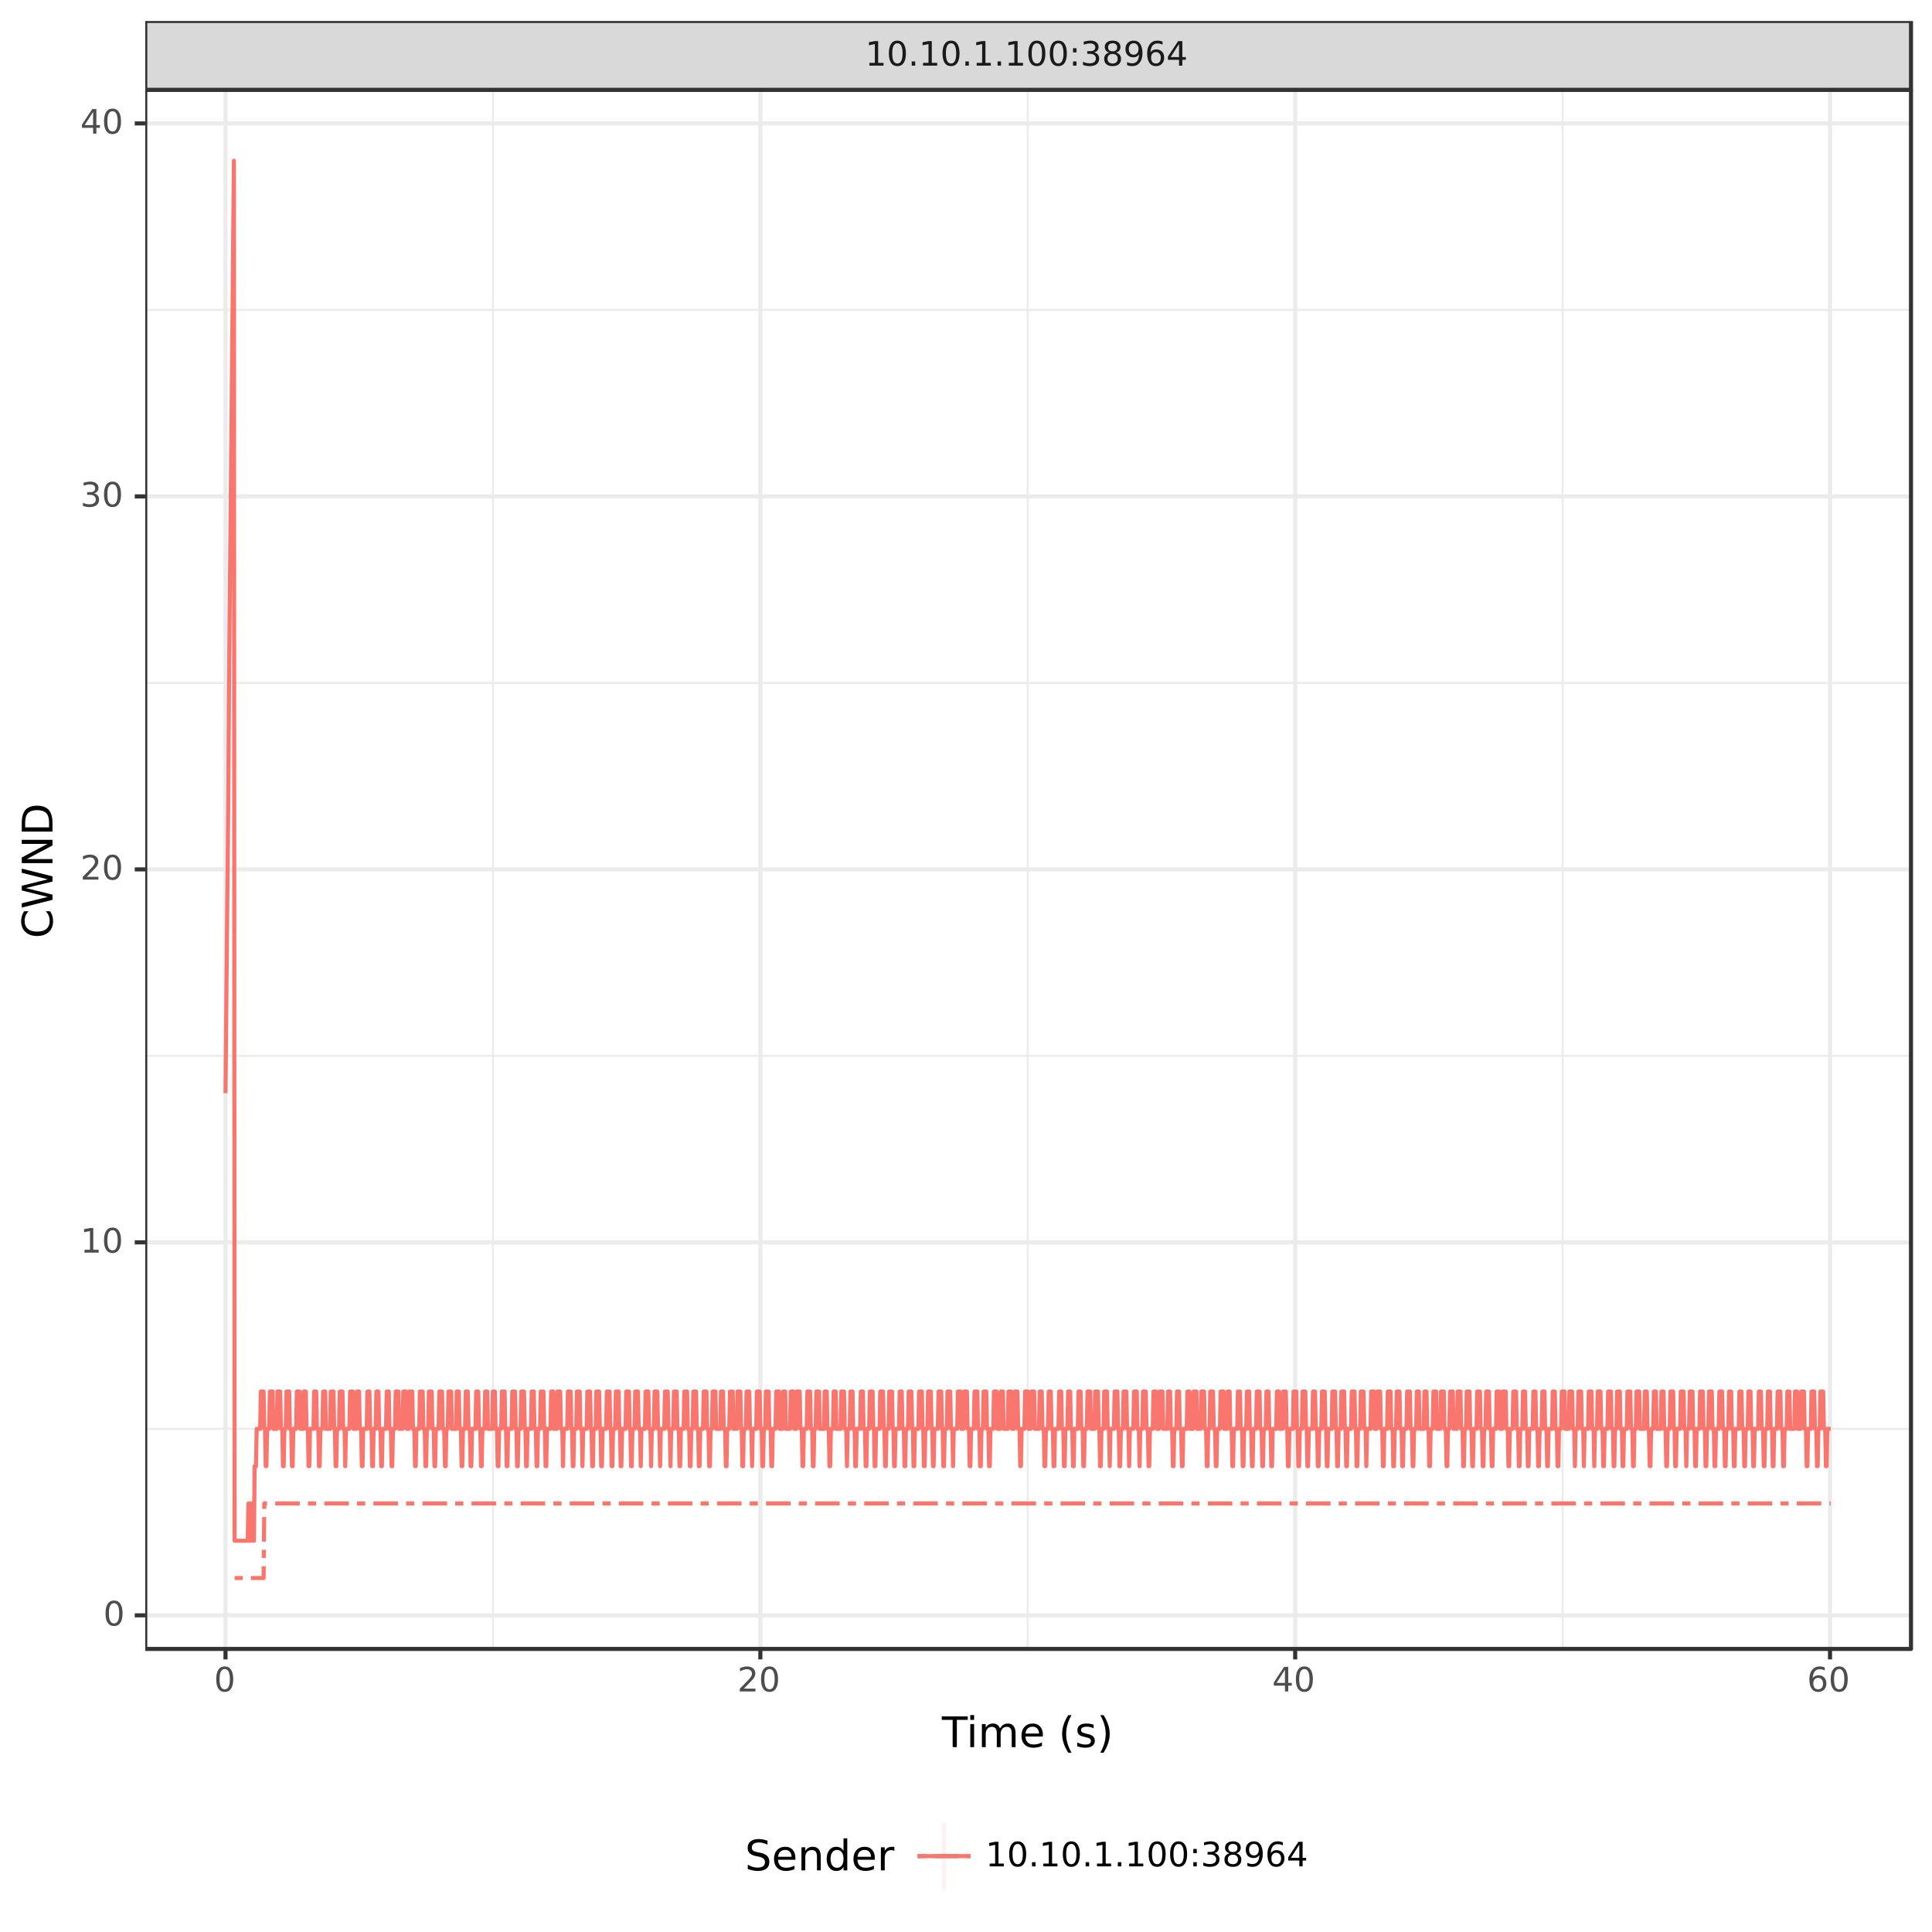 <?xml version="1.0" encoding="UTF-8"?>
<svg xmlns="http://www.w3.org/2000/svg" xmlns:xlink="http://www.w3.org/1999/xlink" width="504pt" height="504pt" viewBox="0 0 504 504" version="1.1">
<defs>
<g>
<symbol overflow="visible" id="glyph0-0">
<path style="stroke:none;" d="M 0.438 1.562 L 0.438 -6.203 L 4.844 -6.203 L 4.844 1.562 Z M 0.938 1.062 L 4.344 1.062 L 4.344 -5.703 L 0.938 -5.703 Z M 0.938 1.062 "/>
</symbol>
<symbol overflow="visible" id="glyph0-1">
<path style="stroke:none;" d="M 1.094 -0.734 L 2.516 -0.734 L 2.516 -5.625 L 0.969 -5.312 L 0.969 -6.109 L 2.5 -6.406 L 3.375 -6.406 L 3.375 -0.734 L 4.781 -0.734 L 4.781 0 L 1.094 0 Z M 1.094 -0.734 "/>
</symbol>
<symbol overflow="visible" id="glyph0-2">
<path style="stroke:none;" d="M 2.797 -5.844 C 2.348 -5.844 2.008 -5.617 1.781 -5.172 C 1.562 -4.734 1.453 -4.078 1.453 -3.203 C 1.453 -2.316 1.562 -1.656 1.781 -1.219 C 2.008 -0.781 2.348 -0.562 2.797 -0.562 C 3.242 -0.562 3.578 -0.781 3.797 -1.219 C 4.023 -1.656 4.141 -2.316 4.141 -3.203 C 4.141 -4.078 4.023 -4.734 3.797 -5.172 C 3.578 -5.617 3.242 -5.844 2.797 -5.844 Z M 2.797 -6.531 C 3.516 -6.531 4.062 -6.242 4.438 -5.672 C 4.82 -5.109 5.016 -4.285 5.016 -3.203 C 5.016 -2.117 4.82 -1.289 4.438 -0.719 C 4.062 -0.156 3.516 0.125 2.797 0.125 C 2.078 0.125 1.523 -0.156 1.141 -0.719 C 0.766 -1.289 0.578 -2.117 0.578 -3.203 C 0.578 -4.285 0.766 -5.109 1.141 -5.672 C 1.523 -6.242 2.078 -6.531 2.797 -6.531 Z M 2.797 -6.531 "/>
</symbol>
<symbol overflow="visible" id="glyph0-3">
<path style="stroke:none;" d="M 0.938 -1.094 L 1.844 -1.094 L 1.844 0 L 0.938 0 Z M 0.938 -1.094 "/>
</symbol>
<symbol overflow="visible" id="glyph0-4">
<path style="stroke:none;" d="M 1.031 -1.094 L 1.938 -1.094 L 1.938 0 L 1.031 0 Z M 1.031 -4.547 L 1.938 -4.547 L 1.938 -3.453 L 1.031 -3.453 Z M 1.031 -4.547 "/>
</symbol>
<symbol overflow="visible" id="glyph0-5">
<path style="stroke:none;" d="M 3.562 -3.453 C 3.977 -3.367 4.301 -3.188 4.531 -2.906 C 4.77 -2.625 4.891 -2.273 4.891 -1.859 C 4.891 -1.234 4.672 -0.742 4.234 -0.391 C 3.805 -0.047 3.191 0.125 2.391 0.125 C 2.117 0.125 1.836 0.098 1.547 0.047 C 1.266 -0.004 0.973 -0.082 0.672 -0.188 L 0.672 -1.031 C 0.91 -0.895 1.172 -0.789 1.453 -0.719 C 1.742 -0.645 2.047 -0.609 2.359 -0.609 C 2.898 -0.609 3.312 -0.711 3.594 -0.922 C 3.883 -1.141 4.031 -1.453 4.031 -1.859 C 4.031 -2.242 3.895 -2.539 3.625 -2.75 C 3.363 -2.969 3 -3.078 2.531 -3.078 L 1.781 -3.078 L 1.781 -3.781 L 2.562 -3.781 C 2.988 -3.781 3.312 -3.863 3.531 -4.031 C 3.758 -4.207 3.875 -4.457 3.875 -4.781 C 3.875 -5.102 3.754 -5.352 3.516 -5.531 C 3.285 -5.707 2.957 -5.797 2.531 -5.797 C 2.289 -5.797 2.035 -5.77 1.766 -5.719 C 1.492 -5.664 1.191 -5.586 0.859 -5.484 L 0.859 -6.25 C 1.191 -6.344 1.5 -6.41 1.781 -6.453 C 2.07 -6.504 2.348 -6.531 2.609 -6.531 C 3.266 -6.531 3.781 -6.379 4.156 -6.078 C 4.539 -5.773 4.734 -5.367 4.734 -4.859 C 4.734 -4.504 4.629 -4.203 4.422 -3.953 C 4.223 -3.711 3.938 -3.547 3.562 -3.453 Z M 3.562 -3.453 "/>
</symbol>
<symbol overflow="visible" id="glyph0-6">
<path style="stroke:none;" d="M 2.797 -3.047 C 2.379 -3.047 2.051 -2.938 1.812 -2.719 C 1.582 -2.5 1.469 -2.191 1.469 -1.797 C 1.469 -1.41 1.582 -1.109 1.812 -0.891 C 2.051 -0.672 2.379 -0.562 2.797 -0.562 C 3.211 -0.562 3.535 -0.672 3.766 -0.891 C 4.004 -1.117 4.125 -1.422 4.125 -1.797 C 4.125 -2.191 4.004 -2.5 3.766 -2.719 C 3.535 -2.938 3.211 -3.047 2.797 -3.047 Z M 1.922 -3.422 C 1.555 -3.504 1.27 -3.672 1.062 -3.922 C 0.852 -4.18 0.75 -4.492 0.75 -4.859 C 0.75 -5.379 0.93 -5.785 1.297 -6.078 C 1.66 -6.379 2.16 -6.531 2.797 -6.531 C 3.43 -6.531 3.93 -6.379 4.297 -6.078 C 4.66 -5.785 4.844 -5.379 4.844 -4.859 C 4.844 -4.492 4.738 -4.18 4.531 -3.922 C 4.32 -3.672 4.035 -3.504 3.672 -3.422 C 4.086 -3.316 4.41 -3.125 4.641 -2.844 C 4.879 -2.562 5 -2.211 5 -1.797 C 5 -1.18 4.805 -0.707 4.422 -0.375 C 4.047 -0.039 3.504 0.125 2.797 0.125 C 2.086 0.125 1.539 -0.039 1.156 -0.375 C 0.781 -0.707 0.594 -1.18 0.594 -1.797 C 0.594 -2.211 0.707 -2.562 0.938 -2.844 C 1.176 -3.125 1.504 -3.316 1.922 -3.422 Z M 1.609 -4.781 C 1.609 -4.445 1.711 -4.188 1.922 -4 C 2.129 -3.82 2.422 -3.734 2.797 -3.734 C 3.172 -3.734 3.461 -3.82 3.672 -4 C 3.879 -4.188 3.984 -4.445 3.984 -4.781 C 3.984 -5.113 3.879 -5.375 3.672 -5.562 C 3.461 -5.75 3.172 -5.844 2.797 -5.844 C 2.422 -5.844 2.129 -5.75 1.922 -5.562 C 1.711 -5.375 1.609 -5.113 1.609 -4.781 Z M 1.609 -4.781 "/>
</symbol>
<symbol overflow="visible" id="glyph0-7">
<path style="stroke:none;" d="M 0.969 -0.141 L 0.969 -0.922 C 1.188 -0.816 1.406 -0.738 1.625 -0.688 C 1.852 -0.633 2.07 -0.609 2.281 -0.609 C 2.852 -0.609 3.289 -0.801 3.594 -1.188 C 3.895 -1.57 4.066 -2.156 4.109 -2.938 C 3.941 -2.688 3.727 -2.492 3.469 -2.359 C 3.219 -2.234 2.941 -2.172 2.641 -2.172 C 1.992 -2.172 1.484 -2.363 1.109 -2.75 C 0.734 -3.145 0.547 -3.676 0.547 -4.344 C 0.547 -5 0.738 -5.523 1.125 -5.922 C 1.52 -6.328 2.039 -6.531 2.688 -6.531 C 3.438 -6.531 4.004 -6.242 4.391 -5.672 C 4.785 -5.109 4.984 -4.285 4.984 -3.203 C 4.984 -2.191 4.742 -1.383 4.266 -0.781 C 3.785 -0.176 3.141 0.125 2.328 0.125 C 2.109 0.125 1.883 0.102 1.656 0.062 C 1.438 0.02 1.207 -0.047 0.969 -0.141 Z M 2.688 -2.859 C 3.082 -2.859 3.391 -2.988 3.609 -3.25 C 3.836 -3.52 3.953 -3.883 3.953 -4.344 C 3.953 -4.801 3.836 -5.164 3.609 -5.438 C 3.391 -5.707 3.082 -5.844 2.688 -5.844 C 2.301 -5.844 1.992 -5.707 1.766 -5.438 C 1.535 -5.164 1.422 -4.801 1.422 -4.344 C 1.422 -3.883 1.535 -3.52 1.766 -3.25 C 1.992 -2.988 2.301 -2.859 2.688 -2.859 Z M 2.688 -2.859 "/>
</symbol>
<symbol overflow="visible" id="glyph0-8">
<path style="stroke:none;" d="M 2.906 -3.547 C 2.508 -3.547 2.195 -3.41 1.969 -3.141 C 1.75 -2.879 1.641 -2.52 1.641 -2.062 C 1.641 -1.594 1.75 -1.223 1.969 -0.953 C 2.195 -0.691 2.508 -0.562 2.906 -0.562 C 3.289 -0.562 3.598 -0.691 3.828 -0.953 C 4.055 -1.223 4.172 -1.594 4.172 -2.062 C 4.172 -2.52 4.055 -2.879 3.828 -3.141 C 3.598 -3.41 3.289 -3.547 2.906 -3.547 Z M 4.625 -6.266 L 4.625 -5.484 C 4.406 -5.586 4.188 -5.664 3.969 -5.719 C 3.75 -5.77 3.531 -5.797 3.312 -5.797 C 2.738 -5.797 2.301 -5.602 2 -5.219 C 1.695 -4.832 1.523 -4.25 1.484 -3.469 C 1.648 -3.719 1.859 -3.906 2.109 -4.031 C 2.367 -4.164 2.648 -4.234 2.953 -4.234 C 3.598 -4.234 4.109 -4.035 4.484 -3.641 C 4.859 -3.254 5.047 -2.727 5.047 -2.062 C 5.047 -1.395 4.848 -0.863 4.453 -0.469 C 4.066 -0.07 3.551 0.125 2.906 0.125 C 2.164 0.125 1.598 -0.156 1.203 -0.719 C 0.805 -1.289 0.609 -2.117 0.609 -3.203 C 0.609 -4.211 0.848 -5.02 1.328 -5.625 C 1.816 -6.227 2.461 -6.531 3.266 -6.531 C 3.484 -6.531 3.703 -6.508 3.922 -6.469 C 4.148 -6.426 4.383 -6.359 4.625 -6.266 Z M 4.625 -6.266 "/>
</symbol>
<symbol overflow="visible" id="glyph0-9">
<path style="stroke:none;" d="M 3.328 -5.656 L 1.141 -2.234 L 3.328 -2.234 Z M 3.094 -6.406 L 4.188 -6.406 L 4.188 -2.234 L 5.109 -2.234 L 5.109 -1.516 L 4.188 -1.516 L 4.188 0 L 3.328 0 L 3.328 -1.516 L 0.422 -1.516 L 0.422 -2.344 Z M 3.094 -6.406 "/>
</symbol>
<symbol overflow="visible" id="glyph0-10">
<path style="stroke:none;" d="M 1.688 -0.734 L 4.719 -0.734 L 4.719 0 L 0.641 0 L 0.641 -0.734 C 0.973 -1.066 1.422 -1.52 1.984 -2.094 C 2.555 -2.676 2.914 -3.051 3.062 -3.219 C 3.344 -3.531 3.535 -3.789 3.641 -4 C 3.754 -4.219 3.812 -4.43 3.812 -4.641 C 3.812 -4.984 3.691 -5.258 3.453 -5.469 C 3.211 -5.688 2.898 -5.797 2.516 -5.797 C 2.242 -5.797 1.957 -5.75 1.656 -5.656 C 1.352 -5.562 1.031 -5.422 0.688 -5.234 L 0.688 -6.109 C 1.039 -6.242 1.367 -6.348 1.672 -6.422 C 1.973 -6.492 2.25 -6.531 2.5 -6.531 C 3.164 -6.531 3.695 -6.363 4.094 -6.031 C 4.488 -5.695 4.688 -5.254 4.688 -4.703 C 4.688 -4.43 4.633 -4.176 4.531 -3.938 C 4.438 -3.707 4.258 -3.43 4 -3.109 C 3.926 -3.023 3.695 -2.785 3.312 -2.391 C 2.926 -1.992 2.383 -1.441 1.688 -0.734 Z M 1.688 -0.734 "/>
</symbol>
<symbol overflow="visible" id="glyph1-0">
<path style="stroke:none;" d="M 0.547 1.938 L 0.547 -7.75 L 6.047 -7.75 L 6.047 1.938 Z M 1.172 1.328 L 5.438 1.328 L 5.438 -7.141 L 1.172 -7.141 Z M 1.172 1.328 "/>
</symbol>
<symbol overflow="visible" id="glyph1-1">
<path style="stroke:none;" d="M -0.031 -8.016 L 6.75 -8.016 L 6.75 -7.109 L 3.906 -7.109 L 3.906 0 L 2.812 0 L 2.812 -7.109 L -0.031 -7.109 Z M -0.031 -8.016 "/>
</symbol>
<symbol overflow="visible" id="glyph1-2">
<path style="stroke:none;" d="M 1.031 -6.016 L 2.031 -6.016 L 2.031 0 L 1.031 0 Z M 1.031 -8.359 L 2.031 -8.359 L 2.031 -7.109 L 1.031 -7.109 Z M 1.031 -8.359 "/>
</symbol>
<symbol overflow="visible" id="glyph1-3">
<path style="stroke:none;" d="M 5.719 -4.859 C 5.969 -5.305 6.266 -5.633 6.609 -5.844 C 6.953 -6.051 7.359 -6.156 7.828 -6.156 C 8.453 -6.156 8.93 -5.938 9.266 -5.5 C 9.609 -5.062 9.781 -4.438 9.781 -3.625 L 9.781 0 L 8.781 0 L 8.781 -3.594 C 8.781 -4.176 8.676 -4.602 8.469 -4.875 C 8.27 -5.156 7.961 -5.297 7.547 -5.297 C 7.035 -5.297 6.629 -5.125 6.328 -4.781 C 6.035 -4.445 5.891 -3.988 5.891 -3.406 L 5.891 0 L 4.891 0 L 4.891 -3.594 C 4.891 -4.176 4.785 -4.602 4.578 -4.875 C 4.379 -5.156 4.066 -5.297 3.641 -5.297 C 3.141 -5.297 2.738 -5.125 2.438 -4.781 C 2.145 -4.445 2 -3.988 2 -3.406 L 2 0 L 1 0 L 1 -6.016 L 2 -6.016 L 2 -5.078 C 2.219 -5.453 2.484 -5.723 2.797 -5.891 C 3.117 -6.066 3.492 -6.156 3.922 -6.156 C 4.359 -6.156 4.727 -6.047 5.031 -5.828 C 5.344 -5.609 5.57 -5.285 5.719 -4.859 Z M 5.719 -4.859 "/>
</symbol>
<symbol overflow="visible" id="glyph1-4">
<path style="stroke:none;" d="M 6.188 -3.25 L 6.188 -2.766 L 1.641 -2.766 C 1.68 -2.086 1.883 -1.57 2.25 -1.219 C 2.613 -0.863 3.125 -0.688 3.781 -0.688 C 4.164 -0.688 4.535 -0.734 4.891 -0.828 C 5.242 -0.922 5.598 -1.055 5.953 -1.234 L 5.953 -0.312 C 5.598 -0.156 5.234 -0.039 4.859 0.031 C 4.484 0.113 4.109 0.156 3.734 0.156 C 2.766 0.156 2 -0.117 1.438 -0.672 C 0.883 -1.234 0.609 -1.992 0.609 -2.953 C 0.609 -3.93 0.875 -4.707 1.406 -5.281 C 1.938 -5.863 2.656 -6.156 3.562 -6.156 C 4.363 -6.156 5 -5.895 5.469 -5.375 C 5.945 -4.852 6.188 -4.145 6.188 -3.25 Z M 5.188 -3.547 C 5.188 -4.086 5.035 -4.52 4.734 -4.844 C 4.441 -5.164 4.051 -5.328 3.562 -5.328 C 3.008 -5.328 2.566 -5.172 2.234 -4.859 C 1.91 -4.547 1.723 -4.109 1.672 -3.547 Z M 5.188 -3.547 "/>
</symbol>
<symbol overflow="visible" id="glyph1-5">
<path style="stroke:none;" d=""/>
</symbol>
<symbol overflow="visible" id="glyph1-6">
<path style="stroke:none;" d="M 3.406 -8.344 C 2.926 -7.52 2.57 -6.703 2.344 -5.891 C 2.113 -5.086 2 -4.273 2 -3.453 C 2 -2.629 2.113 -1.812 2.344 -1 C 2.582 -0.188 2.938 0.629 3.406 1.453 L 2.547 1.453 C 2.016 0.609 1.613 -0.219 1.344 -1.031 C 1.082 -1.844 0.953 -2.648 0.953 -3.453 C 0.953 -4.254 1.082 -5.055 1.344 -5.859 C 1.602 -6.672 2.004 -7.5 2.547 -8.344 Z M 3.406 -8.344 "/>
</symbol>
<symbol overflow="visible" id="glyph1-7">
<path style="stroke:none;" d="M 4.875 -5.844 L 4.875 -4.906 C 4.594 -5.051 4.301 -5.156 4 -5.219 C 3.695 -5.289 3.383 -5.328 3.062 -5.328 C 2.57 -5.328 2.203 -5.25 1.953 -5.094 C 1.711 -4.945 1.594 -4.727 1.594 -4.438 C 1.594 -4.207 1.68 -4.023 1.859 -3.891 C 2.035 -3.766 2.391 -3.641 2.922 -3.516 L 3.25 -3.438 C 3.957 -3.289 4.457 -3.078 4.75 -2.797 C 5.039 -2.523 5.188 -2.145 5.188 -1.656 C 5.188 -1.102 4.969 -0.66 4.531 -0.328 C 4.094 -0.004 3.484 0.156 2.703 0.156 C 2.379 0.156 2.039 0.125 1.688 0.062 C 1.344 0 0.977 -0.094 0.594 -0.219 L 0.594 -1.234 C 0.957 -1.047 1.316 -0.906 1.672 -0.812 C 2.023 -0.719 2.379 -0.672 2.734 -0.672 C 3.191 -0.672 3.547 -0.75 3.797 -0.906 C 4.047 -1.07 4.172 -1.297 4.172 -1.578 C 4.172 -1.848 4.082 -2.055 3.906 -2.203 C 3.727 -2.348 3.332 -2.484 2.719 -2.609 L 2.375 -2.703 C 1.758 -2.828 1.316 -3.02 1.047 -3.281 C 0.773 -3.551 0.641 -3.922 0.641 -4.391 C 0.641 -4.953 0.836 -5.383 1.234 -5.688 C 1.641 -6 2.211 -6.156 2.953 -6.156 C 3.316 -6.156 3.66 -6.129 3.984 -6.078 C 4.305 -6.023 4.602 -5.945 4.875 -5.844 Z M 4.875 -5.844 "/>
</symbol>
<symbol overflow="visible" id="glyph1-8">
<path style="stroke:none;" d="M 0.875 -8.344 L 1.734 -8.344 C 2.273 -7.5 2.676 -6.672 2.938 -5.859 C 3.207 -5.055 3.344 -4.254 3.344 -3.453 C 3.344 -2.648 3.207 -1.844 2.938 -1.031 C 2.676 -0.219 2.273 0.609 1.734 1.453 L 0.875 1.453 C 1.352 0.629 1.707 -0.188 1.938 -1 C 2.176 -1.812 2.297 -2.629 2.297 -3.453 C 2.297 -4.273 2.176 -5.086 1.938 -5.891 C 1.707 -6.703 1.352 -7.52 0.875 -8.344 Z M 0.875 -8.344 "/>
</symbol>
<symbol overflow="visible" id="glyph1-9">
<path style="stroke:none;" d="M 5.891 -7.75 L 5.891 -6.703 C 5.473 -6.898 5.082 -7.047 4.719 -7.141 C 4.352 -7.234 4 -7.281 3.656 -7.281 C 3.07 -7.281 2.617 -7.164 2.297 -6.938 C 1.973 -6.707 1.812 -6.383 1.812 -5.969 C 1.812 -5.613 1.914 -5.344 2.125 -5.156 C 2.344 -4.977 2.75 -4.832 3.344 -4.719 L 4 -4.594 C 4.812 -4.438 5.41 -4.16 5.797 -3.766 C 6.18 -3.379 6.375 -2.863 6.375 -2.219 C 6.375 -1.438 6.113 -0.844 5.594 -0.438 C 5.07 -0.039 4.305 0.156 3.297 0.156 C 2.922 0.156 2.516 0.109 2.078 0.016 C 1.648 -0.066 1.207 -0.191 0.75 -0.359 L 0.75 -1.469 C 1.195 -1.219 1.629 -1.031 2.047 -0.906 C 2.473 -0.781 2.891 -0.719 3.297 -0.719 C 3.922 -0.719 4.398 -0.836 4.734 -1.078 C 5.066 -1.328 5.234 -1.676 5.234 -2.125 C 5.234 -2.52 5.113 -2.828 4.875 -3.047 C 4.633 -3.273 4.238 -3.445 3.688 -3.562 L 3.031 -3.688 C 2.219 -3.844 1.629 -4.094 1.266 -4.438 C 0.898 -4.781 0.719 -5.258 0.719 -5.875 C 0.719 -6.582 0.969 -7.141 1.469 -7.547 C 1.969 -7.961 2.66 -8.172 3.547 -8.172 C 3.922 -8.172 4.301 -8.133 4.688 -8.062 C 5.082 -7.988 5.484 -7.883 5.891 -7.75 Z M 5.891 -7.75 "/>
</symbol>
<symbol overflow="visible" id="glyph1-10">
<path style="stroke:none;" d="M 6.031 -3.625 L 6.031 0 L 5.047 0 L 5.047 -3.594 C 5.047 -4.164 4.938 -4.594 4.719 -4.875 C 4.5 -5.156 4.164 -5.297 3.719 -5.297 C 3.188 -5.297 2.766 -5.125 2.453 -4.781 C 2.148 -4.445 2 -3.988 2 -3.406 L 2 0 L 1 0 L 1 -6.016 L 2 -6.016 L 2 -5.078 C 2.227 -5.441 2.504 -5.711 2.828 -5.891 C 3.148 -6.066 3.52 -6.156 3.938 -6.156 C 4.625 -6.156 5.145 -5.941 5.5 -5.516 C 5.852 -5.086 6.031 -4.457 6.031 -3.625 Z M 6.031 -3.625 "/>
</symbol>
<symbol overflow="visible" id="glyph1-11">
<path style="stroke:none;" d="M 5 -5.109 L 5 -8.359 L 5.984 -8.359 L 5.984 0 L 5 0 L 5 -0.906 C 4.789 -0.539 4.523 -0.27 4.203 -0.094 C 3.891 0.07 3.508 0.156 3.062 0.156 C 2.344 0.156 1.754 -0.129 1.297 -0.703 C 0.836 -1.285 0.609 -2.051 0.609 -3 C 0.609 -3.945 0.836 -4.707 1.297 -5.281 C 1.754 -5.863 2.344 -6.156 3.062 -6.156 C 3.508 -6.156 3.891 -6.066 4.203 -5.891 C 4.523 -5.723 4.789 -5.461 5 -5.109 Z M 1.625 -3 C 1.625 -2.27 1.773 -1.695 2.078 -1.281 C 2.379 -0.875 2.789 -0.672 3.312 -0.672 C 3.832 -0.672 4.242 -0.875 4.547 -1.281 C 4.848 -1.695 5 -2.27 5 -3 C 5 -3.727 4.848 -4.297 4.547 -4.703 C 4.242 -5.117 3.832 -5.328 3.312 -5.328 C 2.789 -5.328 2.379 -5.117 2.078 -4.703 C 1.773 -4.297 1.625 -3.727 1.625 -3 Z M 1.625 -3 "/>
</symbol>
<symbol overflow="visible" id="glyph1-12">
<path style="stroke:none;" d="M 4.516 -5.094 C 4.41 -5.156 4.289 -5.203 4.156 -5.234 C 4.031 -5.266 3.891 -5.281 3.734 -5.281 C 3.172 -5.281 2.738 -5.098 2.438 -4.734 C 2.145 -4.367 2 -3.848 2 -3.172 L 2 0 L 1 0 L 1 -6.016 L 2 -6.016 L 2 -5.078 C 2.195 -5.441 2.461 -5.711 2.797 -5.891 C 3.129 -6.066 3.535 -6.156 4.016 -6.156 C 4.086 -6.156 4.16 -6.148 4.234 -6.141 C 4.316 -6.141 4.41 -6.129 4.516 -6.109 Z M 4.516 -5.094 "/>
</symbol>
<symbol overflow="visible" id="glyph2-0">
<path style="stroke:none;" d="M 1.938 -0.547 L -7.75 -0.547 L -7.75 -6.047 L 1.938 -6.047 Z M 1.328 -1.172 L 1.328 -5.438 L -7.141 -5.438 L -7.141 -1.172 Z M 1.328 -1.172 "/>
</symbol>
<symbol overflow="visible" id="glyph2-1">
<path style="stroke:none;" d="M -7.406 -7.078 L -6.25 -7.078 C -6.594 -6.711 -6.848 -6.32 -7.016 -5.906 C -7.18 -5.5 -7.266 -5.062 -7.266 -4.594 C -7.266 -3.676 -6.984 -2.973 -6.422 -2.484 C -5.867 -2.004 -5.062 -1.766 -4 -1.766 C -2.945 -1.766 -2.141 -2.004 -1.578 -2.484 C -1.016 -2.973 -0.734 -3.676 -0.734 -4.594 C -0.734 -5.062 -0.816 -5.5 -0.984 -5.906 C -1.148 -6.32 -1.406 -6.711 -1.75 -7.078 L -0.625 -7.078 C -0.363 -6.703 -0.164 -6.301 -0.031 -5.875 C 0.094 -5.457 0.156 -5.008 0.156 -4.531 C 0.156 -3.32 -0.211 -2.367 -0.953 -1.672 C -1.703 -0.973 -2.719 -0.625 -4 -0.625 C -5.289 -0.625 -6.305 -0.973 -7.047 -1.672 C -7.797 -2.367 -8.172 -3.32 -8.172 -4.531 C -8.172 -5.008 -8.102 -5.461 -7.969 -5.891 C -7.844 -6.316 -7.656 -6.711 -7.406 -7.078 Z M -7.406 -7.078 "/>
</symbol>
<symbol overflow="visible" id="glyph2-2">
<path style="stroke:none;" d="M -8.016 -0.359 L -8.016 -1.469 L -1.234 -3.141 L -8.016 -4.828 L -8.016 -6.047 L -1.234 -7.734 L -8.016 -9.422 L -8.016 -10.516 L 0 -8.5 L 0 -7.141 L -6.969 -5.453 L 0 -3.734 L 0 -2.375 Z M -8.016 -0.359 "/>
</symbol>
<symbol overflow="visible" id="glyph2-3">
<path style="stroke:none;" d="M -8.016 -1.078 L -8.016 -2.547 L -1.312 -6.094 L -8.016 -6.094 L -8.016 -7.156 L 0 -7.156 L 0 -5.688 L -6.703 -2.125 L 0 -2.125 L 0 -1.078 Z M -8.016 -1.078 "/>
</symbol>
<symbol overflow="visible" id="glyph2-4">
<path style="stroke:none;" d="M -7.125 -2.172 L -0.891 -2.172 L -0.891 -3.469 C -0.891 -4.582 -1.141 -5.395 -1.641 -5.906 C -2.141 -6.414 -2.93 -6.672 -4.016 -6.672 C -5.086 -6.672 -5.875 -6.414 -6.375 -5.906 C -6.875 -5.395 -7.125 -4.582 -7.125 -3.469 Z M -8.016 -1.078 L -8.016 -3.312 C -8.016 -4.863 -7.691 -6.004 -7.047 -6.734 C -6.398 -7.461 -5.391 -7.828 -4.016 -7.828 C -2.629 -7.828 -1.613 -7.457 -0.969 -6.719 C -0.32 -5.988 0 -4.852 0 -3.312 L 0 -1.078 Z M -8.016 -1.078 "/>
</symbol>
</g>
<clipPath id="clip1">
  <path d="M 37.891 23.438 L 499 23.438 L 499 431 L 37.891 431 Z M 37.891 23.438 "/>
</clipPath>
<clipPath id="clip2">
  <path d="M 37.891 372 L 499 372 L 499 374 L 37.891 374 Z M 37.891 372 "/>
</clipPath>
<clipPath id="clip3">
  <path d="M 37.891 275 L 499 275 L 499 276 L 37.891 276 Z M 37.891 275 "/>
</clipPath>
<clipPath id="clip4">
  <path d="M 37.891 177 L 499 177 L 499 179 L 37.891 179 Z M 37.891 177 "/>
</clipPath>
<clipPath id="clip5">
  <path d="M 37.891 80 L 499 80 L 499 82 L 37.891 82 Z M 37.891 80 "/>
</clipPath>
<clipPath id="clip6">
  <path d="M 128 23.438 L 129 23.438 L 129 431 L 128 431 Z M 128 23.438 "/>
</clipPath>
<clipPath id="clip7">
  <path d="M 267 23.438 L 269 23.438 L 269 431 L 267 431 Z M 267 23.438 "/>
</clipPath>
<clipPath id="clip8">
  <path d="M 407 23.438 L 408 23.438 L 408 431 L 407 431 Z M 407 23.438 "/>
</clipPath>
<clipPath id="clip9">
  <path d="M 37.891 420 L 499.52 420 L 499.52 422 L 37.891 422 Z M 37.891 420 "/>
</clipPath>
<clipPath id="clip10">
  <path d="M 37.891 323 L 499.52 323 L 499.52 325 L 37.891 325 Z M 37.891 323 "/>
</clipPath>
<clipPath id="clip11">
  <path d="M 37.891 226 L 499.52 226 L 499.52 228 L 37.891 228 Z M 37.891 226 "/>
</clipPath>
<clipPath id="clip12">
  <path d="M 37.891 128 L 499.52 128 L 499.52 131 L 37.891 131 Z M 37.891 128 "/>
</clipPath>
<clipPath id="clip13">
  <path d="M 37.891 31 L 499.52 31 L 499.52 33 L 37.891 33 Z M 37.891 31 "/>
</clipPath>
<clipPath id="clip14">
  <path d="M 58 23.438 L 60 23.438 L 60 431 L 58 431 Z M 58 23.438 "/>
</clipPath>
<clipPath id="clip15">
  <path d="M 197 23.438 L 199 23.438 L 199 431 L 197 431 Z M 197 23.438 "/>
</clipPath>
<clipPath id="clip16">
  <path d="M 337 23.438 L 339 23.438 L 339 431 L 337 431 Z M 337 23.438 "/>
</clipPath>
<clipPath id="clip17">
  <path d="M 476 23.438 L 478 23.438 L 478 431 L 476 431 Z M 476 23.438 "/>
</clipPath>
<clipPath id="clip18">
  <path d="M 37.891 23.438 L 499.52 23.438 L 499.52 431 L 37.891 431 Z M 37.891 23.438 "/>
</clipPath>
<clipPath id="clip19">
  <path d="M 37.891 5.48 L 499 5.48 L 499 24 L 37.891 24 Z M 37.891 5.48 "/>
</clipPath>
<clipPath id="clip20">
  <path d="M 37.891 5.48 L 499.52 5.48 L 499.52 24 L 37.891 24 Z M 37.891 5.48 "/>
</clipPath>
</defs>
<g id="surface1">
<rect x="0" y="0" width="504" height="504" style="fill:rgb(100%,100%,100%);fill-opacity:1;stroke:none;"/>
<rect x="0" y="0" width="504" height="504" style="fill:rgb(100%,100%,100%);fill-opacity:1;stroke:none;"/>
<path style="fill:none;stroke-width:1.067;stroke-linecap:round;stroke-linejoin:round;stroke:rgb(100%,100%,100%);stroke-opacity:1;stroke-miterlimit:10;" d="M 0 504 L 504 504 L 504 0 L 0 0 Z M 0 504 "/>
<g clip-path="url(#clip1)" clip-rule="nonzero">
<path style=" stroke:none;fill-rule:nonzero;fill:rgb(100%,100%,100%);fill-opacity:1;" d="M 37.891 430.152 L 498.52 430.152 L 498.52 23.438 L 37.891 23.438 Z M 37.891 430.152 "/>
</g>
<g clip-path="url(#clip2)" clip-rule="nonzero">
<path style="fill:none;stroke-width:0.533;stroke-linecap:butt;stroke-linejoin:round;stroke:rgb(92.157%,92.157%,92.157%);stroke-opacity:1;stroke-miterlimit:10;" d="M 37.891 372.746 L 498.52 372.746 "/>
</g>
<g clip-path="url(#clip3)" clip-rule="nonzero">
<path style="fill:none;stroke-width:0.533;stroke-linecap:butt;stroke-linejoin:round;stroke:rgb(92.157%,92.157%,92.157%);stroke-opacity:1;stroke-miterlimit:10;" d="M 37.891 275.445 L 498.52 275.445 "/>
</g>
<g clip-path="url(#clip4)" clip-rule="nonzero">
<path style="fill:none;stroke-width:0.533;stroke-linecap:butt;stroke-linejoin:round;stroke:rgb(92.157%,92.157%,92.157%);stroke-opacity:1;stroke-miterlimit:10;" d="M 37.891 178.145 L 498.52 178.145 "/>
</g>
<g clip-path="url(#clip5)" clip-rule="nonzero">
<path style="fill:none;stroke-width:0.533;stroke-linecap:butt;stroke-linejoin:round;stroke:rgb(92.157%,92.157%,92.157%);stroke-opacity:1;stroke-miterlimit:10;" d="M 37.891 80.844 L 498.52 80.844 "/>
</g>
<g clip-path="url(#clip6)" clip-rule="nonzero">
<path style="fill:none;stroke-width:0.533;stroke-linecap:butt;stroke-linejoin:round;stroke:rgb(92.157%,92.157%,92.157%);stroke-opacity:1;stroke-miterlimit:10;" d="M 128.59 430.152 L 128.59 23.438 "/>
</g>
<g clip-path="url(#clip7)" clip-rule="nonzero">
<path style="fill:none;stroke-width:0.533;stroke-linecap:butt;stroke-linejoin:round;stroke:rgb(92.157%,92.157%,92.157%);stroke-opacity:1;stroke-miterlimit:10;" d="M 268.113 430.152 L 268.113 23.438 "/>
</g>
<g clip-path="url(#clip8)" clip-rule="nonzero">
<path style="fill:none;stroke-width:0.533;stroke-linecap:butt;stroke-linejoin:round;stroke:rgb(92.157%,92.157%,92.157%);stroke-opacity:1;stroke-miterlimit:10;" d="M 407.637 430.152 L 407.637 23.438 "/>
</g>
<g clip-path="url(#clip9)" clip-rule="nonzero">
<path style="fill:none;stroke-width:1.067;stroke-linecap:butt;stroke-linejoin:round;stroke:rgb(92.157%,92.157%,92.157%);stroke-opacity:1;stroke-miterlimit:10;" d="M 37.891 421.395 L 498.52 421.395 "/>
</g>
<g clip-path="url(#clip10)" clip-rule="nonzero">
<path style="fill:none;stroke-width:1.067;stroke-linecap:butt;stroke-linejoin:round;stroke:rgb(92.157%,92.157%,92.157%);stroke-opacity:1;stroke-miterlimit:10;" d="M 37.891 324.094 L 498.52 324.094 "/>
</g>
<g clip-path="url(#clip11)" clip-rule="nonzero">
<path style="fill:none;stroke-width:1.067;stroke-linecap:butt;stroke-linejoin:round;stroke:rgb(92.157%,92.157%,92.157%);stroke-opacity:1;stroke-miterlimit:10;" d="M 37.891 226.797 L 498.52 226.797 "/>
</g>
<g clip-path="url(#clip12)" clip-rule="nonzero">
<path style="fill:none;stroke-width:1.067;stroke-linecap:butt;stroke-linejoin:round;stroke:rgb(92.157%,92.157%,92.157%);stroke-opacity:1;stroke-miterlimit:10;" d="M 37.891 129.496 L 498.52 129.496 "/>
</g>
<g clip-path="url(#clip13)" clip-rule="nonzero">
<path style="fill:none;stroke-width:1.067;stroke-linecap:butt;stroke-linejoin:round;stroke:rgb(92.157%,92.157%,92.157%);stroke-opacity:1;stroke-miterlimit:10;" d="M 37.891 32.195 L 498.52 32.195 "/>
</g>
<g clip-path="url(#clip14)" clip-rule="nonzero">
<path style="fill:none;stroke-width:1.067;stroke-linecap:butt;stroke-linejoin:round;stroke:rgb(92.157%,92.157%,92.157%);stroke-opacity:1;stroke-miterlimit:10;" d="M 58.828 430.152 L 58.828 23.438 "/>
</g>
<g clip-path="url(#clip15)" clip-rule="nonzero">
<path style="fill:none;stroke-width:1.067;stroke-linecap:butt;stroke-linejoin:round;stroke:rgb(92.157%,92.157%,92.157%);stroke-opacity:1;stroke-miterlimit:10;" d="M 198.352 430.152 L 198.352 23.438 "/>
</g>
<g clip-path="url(#clip16)" clip-rule="nonzero">
<path style="fill:none;stroke-width:1.067;stroke-linecap:butt;stroke-linejoin:round;stroke:rgb(92.157%,92.157%,92.157%);stroke-opacity:1;stroke-miterlimit:10;" d="M 337.875 430.152 L 337.875 23.438 "/>
</g>
<g clip-path="url(#clip17)" clip-rule="nonzero">
<path style="fill:none;stroke-width:1.067;stroke-linecap:butt;stroke-linejoin:round;stroke:rgb(92.157%,92.157%,92.157%);stroke-opacity:1;stroke-miterlimit:10;" d="M 477.398 430.152 L 477.398 23.438 "/>
</g>
<path style="fill:none;stroke-width:1.067;stroke-linecap:butt;stroke-linejoin:round;stroke:rgb(97.255%,46.275%,42.745%);stroke-opacity:1;stroke-miterlimit:1;" d="M 58.828 285.176 L 59.008 265.715 L 59.191 246.254 L 59.379 226.797 L 59.57 207.336 L 59.75 178.145 L 59.93 158.684 L 60.113 139.227 L 60.301 119.766 L 60.66 80.844 L 60.84 61.387 L 61.02 41.926 L 61.199 401.934 L 64.625 401.934 L 64.805 392.207 L 64.984 392.207 L 65.164 401.934 L 65.344 401.934 L 65.527 392.207 L 65.887 392.207 L 66.066 401.934 L 66.246 401.934 L 66.422 382.477 L 66.781 382.477 L 66.961 372.746 L 67.867 372.746 L 68.047 363.016 L 68.77 363.016 L 68.953 372.746 L 69.133 372.746 L 69.316 382.477 L 69.496 382.477 L 69.68 372.746 L 70.219 372.746 L 70.398 363.016 L 71.121 363.016 L 71.301 372.746 L 72.199 372.746 L 72.379 363.016 L 73.098 363.016 L 73.281 372.746 L 73.641 372.746 L 73.82 382.477 L 74.004 382.477 L 74.184 372.746 L 74.543 372.746 L 74.723 363.016 L 75.445 363.016 L 75.625 372.746 L 75.984 372.746 L 76.164 382.477 L 76.344 382.477 L 76.527 372.746 L 77.25 372.746 L 77.43 363.016 L 78.156 363.016 L 78.332 372.746 L 79.055 372.746 L 79.238 363.016 L 79.781 363.016 L 79.961 372.746 L 80.32 372.746 L 80.5 382.477 L 80.684 382.477 L 80.863 372.746 L 81.77 372.746 L 81.949 363.016 L 82.492 363.016 L 82.676 372.746 L 83.039 372.746 L 83.219 382.477 L 83.398 382.477 L 83.574 372.746 L 84.113 372.746 L 84.293 363.016 L 84.84 363.016 L 85.02 372.746 L 86.102 372.746 L 86.281 363.016 L 87.004 363.016 L 87.184 372.746 L 87.367 372.746 L 87.547 382.477 L 87.727 382.477 L 87.906 372.746 L 88.449 372.746 L 88.629 363.016 L 89.348 363.016 L 89.527 372.746 L 89.887 372.746 L 90.066 382.477 L 90.246 372.746 L 91.148 372.746 L 91.328 363.016 L 92.051 363.016 L 92.23 372.746 L 92.953 372.746 L 93.133 363.016 L 93.672 363.016 L 93.855 372.746 L 94.215 372.746 L 94.395 382.477 L 94.574 382.477 L 94.754 372.746 L 95.66 372.746 L 95.84 363.016 L 96.379 363.016 L 96.559 372.746 L 96.922 372.746 L 97.102 382.477 L 97.281 382.477 L 97.461 372.746 L 98.004 372.746 L 98.184 363.016 L 98.73 363.016 L 98.906 372.746 L 99.266 372.746 L 99.445 382.477 L 99.625 382.477 L 99.805 372.746 L 100.703 372.746 L 100.883 363.016 L 101.422 363.016 L 101.602 372.746 L 101.969 372.746 L 102.148 382.477 L 102.328 382.477 L 102.508 372.746 L 103.047 372.746 L 103.227 363.016 L 103.945 363.016 L 104.129 372.746 L 105.027 372.746 L 105.207 363.016 L 105.934 363.016 L 106.113 372.746 L 106.652 372.746 L 106.832 363.016 L 107.555 363.016 L 107.734 372.746 L 108.09 372.746 L 108.27 382.477 L 108.449 382.477 L 108.629 372.746 L 109.359 372.746 L 109.539 363.016 L 110.262 363.016 L 110.441 372.746 L 110.805 372.746 L 110.988 382.477 L 111.164 382.477 L 111.348 372.746 L 111.707 372.746 L 111.887 363.016 L 112.613 363.016 L 112.797 372.746 L 113.156 372.746 L 113.336 382.477 L 113.516 382.477 L 113.695 372.746 L 114.418 372.746 L 114.598 363.016 L 115.316 363.016 L 115.496 372.746 L 115.863 372.746 L 116.086 382.477 L 116.266 382.477 L 116.445 372.746 L 116.809 372.746 L 116.988 363.016 L 117.711 363.016 L 117.891 372.746 L 118.969 372.746 L 119.148 363.016 L 119.695 363.016 L 119.875 372.746 L 120.238 372.746 L 120.418 382.477 L 120.598 382.477 L 120.777 372.746 L 121.32 372.746 L 121.5 363.016 L 122.043 363.016 L 122.223 372.746 L 122.586 372.746 L 122.77 382.477 L 122.957 382.477 L 123.137 372.746 L 124.039 372.746 L 124.219 363.016 L 124.762 363.016 L 124.945 372.746 L 125.301 372.746 L 125.48 382.477 L 125.66 382.477 L 125.844 372.746 L 126.391 372.746 L 126.57 363.016 L 127.113 363.016 L 127.293 372.746 L 128.387 372.746 L 128.566 363.016 L 129.105 363.016 L 129.289 372.746 L 129.648 372.746 L 129.836 382.477 L 130.016 382.477 L 130.199 372.746 L 130.742 372.746 L 130.926 363.016 L 131.645 363.016 L 131.824 372.746 L 132.004 372.746 L 132.184 382.477 L 132.367 382.477 L 132.547 372.746 L 133.453 372.746 L 133.633 363.016 L 134.355 363.016 L 134.535 372.746 L 134.715 372.746 L 134.895 382.477 L 135.078 382.477 L 135.258 372.746 L 135.801 372.746 L 135.98 363.016 L 136.703 363.016 L 136.891 372.746 L 137.07 372.746 L 137.254 382.477 L 137.438 382.477 L 137.617 372.746 L 138.52 372.746 L 138.699 363.016 L 139.246 363.016 L 139.426 372.746 L 139.789 372.746 L 139.973 382.477 L 140.152 382.477 L 140.34 372.746 L 140.883 372.746 L 141.062 363.016 L 141.785 363.016 L 141.965 372.746 L 142.145 372.746 L 142.328 382.477 L 142.508 382.477 L 142.688 372.746 L 143.594 372.746 L 143.781 363.016 L 144.328 363.016 L 144.508 372.746 L 145.238 372.746 L 145.418 363.016 L 146.145 363.016 L 146.328 372.746 L 146.691 372.746 L 146.871 382.477 L 147.055 372.746 L 147.961 372.746 L 148.141 363.016 L 148.863 363.016 L 149.047 372.746 L 149.227 372.746 L 149.41 382.477 L 149.59 382.477 L 149.773 372.746 L 150.316 372.746 L 150.5 363.016 L 151.227 363.016 L 151.406 372.746 L 151.77 372.746 L 151.949 382.477 L 152.129 372.746 L 153.039 372.746 L 153.219 363.016 L 153.941 363.016 L 154.125 372.746 L 154.309 372.746 L 154.488 382.477 L 154.672 382.477 L 154.852 372.746 L 155.395 372.746 L 155.574 363.016 L 156.297 363.016 L 156.477 372.746 L 156.656 372.746 L 156.84 382.477 L 157.02 382.477 L 157.203 372.746 L 158.113 372.746 L 158.293 363.016 L 159.016 363.016 L 159.199 372.746 L 159.383 372.746 L 159.562 382.477 L 159.746 382.477 L 159.926 372.746 L 160.469 372.746 L 160.652 363.016 L 161.379 363.016 L 161.559 372.746 L 161.738 372.746 L 161.918 382.477 L 162.098 382.477 L 162.281 372.746 L 163.184 372.746 L 163.363 363.016 L 164.082 363.016 L 164.262 372.746 L 164.441 372.746 L 164.621 382.477 L 164.805 382.477 L 164.984 372.746 L 165.531 372.746 L 165.711 363.016 L 166.434 363.016 L 166.613 372.746 L 166.973 372.746 L 167.152 382.477 L 167.332 372.746 L 168.234 372.746 L 168.414 363.016 L 169.137 363.016 L 169.316 372.746 L 169.676 372.746 L 169.855 382.477 L 170.035 372.746 L 170.578 372.746 L 170.758 363.016 L 171.477 363.016 L 171.66 372.746 L 172.02 372.746 L 172.199 382.477 L 172.379 372.746 L 173.285 372.746 L 173.465 363.016 L 174.188 363.016 L 174.371 372.746 L 174.73 372.746 L 174.91 382.477 L 175.094 372.746 L 175.637 372.746 L 175.816 363.016 L 176.535 363.016 L 176.715 372.746 L 177.074 372.746 L 177.258 382.477 L 177.438 382.477 L 177.617 372.746 L 178.34 372.746 L 178.52 363.016 L 179.242 363.016 L 179.426 372.746 L 179.789 372.746 L 179.969 382.477 L 180.148 382.477 L 180.332 372.746 L 180.691 372.746 L 180.871 363.016 L 181.59 363.016 L 181.77 372.746 L 182.133 372.746 L 182.312 382.477 L 182.492 382.477 L 182.672 372.746 L 183.391 372.746 L 183.57 363.016 L 184.289 363.016 L 184.469 372.746 L 184.828 372.746 L 185.008 382.477 L 185.191 382.477 L 185.371 372.746 L 185.734 372.746 L 185.914 363.016 L 186.637 363.016 L 186.816 372.746 L 187.895 372.746 L 188.078 363.016 L 188.617 363.016 L 188.797 372.746 L 189.164 372.746 L 189.344 382.477 L 189.523 382.477 L 189.703 372.746 L 190.242 372.746 L 190.422 363.016 L 191.145 363.016 L 191.324 372.746 L 192.223 372.746 L 192.406 363.016 L 193.133 363.016 L 193.312 372.746 L 193.492 372.746 L 193.672 382.477 L 193.852 382.477 L 194.031 372.746 L 194.574 372.746 L 194.75 363.016 L 195.469 363.016 L 195.648 372.746 L 196.008 372.746 L 196.191 382.477 L 196.367 372.746 L 197.266 372.746 L 197.445 363.016 L 198.172 363.016 L 198.352 372.746 L 198.711 372.746 L 198.891 382.477 L 199.07 382.477 L 199.25 372.746 L 199.613 372.746 L 199.793 363.016 L 200.512 363.016 L 200.695 372.746 L 201.051 372.746 L 201.23 382.477 L 201.414 382.477 L 201.594 372.746 L 202.312 372.746 L 202.492 363.016 L 203.215 363.016 L 203.398 372.746 L 204.117 372.746 L 204.297 363.016 L 204.836 363.016 L 205.02 372.746 L 206.102 372.746 L 206.281 363.016 L 207.008 363.016 L 207.188 372.746 L 207.723 372.746 L 207.902 363.016 L 208.625 363.016 L 208.805 372.746 L 209.168 372.746 L 209.348 382.477 L 209.527 382.477 L 209.707 372.746 L 210.434 372.746 L 210.613 363.016 L 211.332 363.016 L 211.512 372.746 L 211.875 372.746 L 212.055 382.477 L 212.234 382.477 L 212.414 372.746 L 212.777 372.746 L 212.957 363.016 L 213.68 363.016 L 213.863 372.746 L 214.949 372.746 L 215.129 363.016 L 215.672 363.016 L 215.852 372.746 L 216.207 372.746 L 216.387 382.477 L 216.566 382.477 L 216.75 372.746 L 217.293 372.746 L 217.473 363.016 L 218.012 363.016 L 218.191 372.746 L 219.277 372.746 L 219.457 363.016 L 220.18 363.016 L 220.359 372.746 L 220.766 372.746 L 220.949 382.477 L 221.133 372.746 L 221.672 372.746 L 221.852 363.016 L 222.395 363.016 L 222.574 372.746 L 222.934 372.746 L 223.113 382.477 L 223.297 382.477 L 223.477 372.746 L 224.383 372.746 L 224.562 363.016 L 225.102 363.016 L 225.281 372.746 L 225.645 372.746 L 225.824 382.477 L 226.008 382.477 L 226.188 372.746 L 226.73 372.746 L 226.91 363.016 L 227.637 363.016 L 227.82 372.746 L 228 372.746 L 228.18 382.477 L 228.363 382.477 L 228.543 372.746 L 229.445 372.746 L 229.629 363.016 L 230.352 363.016 L 230.531 372.746 L 230.711 372.746 L 230.891 382.477 L 231.074 382.477 L 231.254 372.746 L 231.797 372.746 L 231.977 363.016 L 232.703 363.016 L 232.887 372.746 L 233.066 372.746 L 233.25 382.477 L 233.43 382.477 L 233.609 372.746 L 234.52 372.746 L 234.699 363.016 L 235.242 363.016 L 235.422 372.746 L 235.785 372.746 L 235.965 382.477 L 236.148 382.477 L 236.328 372.746 L 236.871 372.746 L 237.051 363.016 L 237.773 363.016 L 237.957 372.746 L 238.137 372.746 L 238.316 382.477 L 238.496 382.477 L 238.68 372.746 L 239.578 372.746 L 239.758 363.016 L 240.484 363.016 L 240.664 372.746 L 240.844 372.746 L 241.023 382.477 L 241.203 382.477 L 241.383 372.746 L 241.934 372.746 L 242.113 363.016 L 242.836 363.016 L 243.016 372.746 L 243.199 372.746 L 243.383 382.477 L 243.562 382.477 L 243.742 372.746 L 244.648 372.746 L 244.828 363.016 L 245.551 363.016 L 245.73 372.746 L 245.91 372.746 L 246.09 382.477 L 246.27 382.477 L 246.449 372.746 L 246.992 372.746 L 247.172 363.016 L 247.891 363.016 L 248.074 372.746 L 248.438 372.746 L 248.621 382.477 L 248.801 372.746 L 249.707 372.746 L 249.887 363.016 L 250.613 363.016 L 250.793 372.746 L 251.336 372.746 L 251.516 363.016 L 252.242 363.016 L 252.422 372.746 L 252.781 372.746 L 252.961 382.477 L 253.141 382.477 L 253.324 372.746 L 254.047 372.746 L 254.227 363.016 L 254.949 363.016 L 255.133 372.746 L 255.496 372.746 L 255.676 382.477 L 255.855 382.477 L 256.039 372.746 L 256.398 372.746 L 256.578 363.016 L 257.301 363.016 L 257.484 372.746 L 257.844 372.746 L 258.023 382.477 L 258.203 382.477 L 258.387 372.746 L 259.109 372.746 L 259.289 363.016 L 260.012 363.016 L 260.191 372.746 L 260.918 372.746 L 261.098 363.016 L 261.637 363.016 L 261.816 372.746 L 262.902 372.746 L 263.082 363.016 L 263.801 363.016 L 263.984 372.746 L 264.527 372.746 L 264.707 363.016 L 265.426 363.016 L 265.609 372.746 L 265.969 372.746 L 266.148 382.477 L 266.328 382.477 L 266.512 372.746 L 267.234 372.746 L 267.414 363.016 L 268.137 363.016 L 268.316 372.746 L 268.859 372.746 L 269.043 363.016 L 269.77 363.016 L 269.949 372.746 L 271.031 372.746 L 271.219 363.016 L 271.762 363.016 L 271.941 372.746 L 272.305 372.746 L 272.484 382.477 L 272.668 382.477 L 272.852 372.746 L 273.395 372.746 L 273.574 363.016 L 274.121 363.016 L 274.305 372.746 L 274.664 372.746 L 274.848 382.477 L 275.027 382.477 L 275.211 372.746 L 276.113 372.746 L 276.301 363.016 L 276.844 363.016 L 277.023 372.746 L 277.387 372.746 L 277.562 382.477 L 277.742 382.477 L 277.922 372.746 L 278.461 372.746 L 278.641 363.016 L 279.188 363.016 L 279.371 372.746 L 279.73 372.746 L 279.914 382.477 L 280.094 382.477 L 280.273 372.746 L 281.172 372.746 L 281.352 363.016 L 281.895 363.016 L 282.078 372.746 L 282.434 372.746 L 282.613 382.477 L 282.793 382.477 L 282.973 372.746 L 283.516 372.746 L 283.699 363.016 L 284.422 363.016 L 284.602 372.746 L 285.527 372.746 L 285.707 363.016 L 286.426 363.016 L 286.609 372.746 L 286.793 372.746 L 286.973 382.477 L 287.152 382.477 L 287.332 372.746 L 287.875 372.746 L 288.055 363.016 L 288.777 363.016 L 288.957 372.746 L 289.316 372.746 L 289.5 382.477 L 289.68 372.746 L 290.586 372.746 L 290.77 363.016 L 291.488 363.016 L 291.672 372.746 L 291.852 372.746 L 292.035 382.477 L 292.215 382.477 L 292.395 372.746 L 292.934 372.746 L 293.113 363.016 L 293.84 363.016 L 294.02 372.746 L 294.379 372.746 L 294.562 382.477 L 294.746 372.746 L 295.645 372.746 L 295.824 363.016 L 296.547 363.016 L 296.727 372.746 L 297.094 372.746 L 297.281 382.477 L 297.461 372.746 L 298.004 372.746 L 298.184 363.016 L 298.906 363.016 L 299.09 372.746 L 299.449 372.746 L 299.629 382.477 L 299.809 382.477 L 299.988 372.746 L 300.715 372.746 L 300.895 363.016 L 301.617 363.016 L 301.797 372.746 L 302.34 372.746 L 302.52 363.016 L 303.246 363.016 L 303.426 372.746 L 304.516 372.746 L 304.695 363.016 L 305.242 363.016 L 305.422 372.746 L 305.781 372.746 L 305.965 382.477 L 306.145 382.477 L 306.324 372.746 L 306.863 372.746 L 307.047 363.016 L 307.59 363.016 L 307.773 372.746 L 308.133 372.746 L 308.312 382.477 L 308.496 382.477 L 308.676 372.746 L 309.578 372.746 L 309.758 363.016 L 310.301 363.016 L 310.484 372.746 L 311.207 372.746 L 311.391 363.016 L 312.109 363.016 L 312.289 372.746 L 313.195 372.746 L 313.379 363.016 L 314.098 363.016 L 314.277 372.746 L 314.637 372.746 L 314.82 382.477 L 315 382.477 L 315.18 372.746 L 315.543 372.746 L 315.723 363.016 L 316.445 363.016 L 316.625 372.746 L 316.984 372.746 L 317.164 382.477 L 317.344 382.477 L 317.523 372.746 L 318.246 372.746 L 318.426 363.016 L 319.148 363.016 L 319.328 372.746 L 320.047 372.746 L 320.227 363.016 L 320.77 363.016 L 320.949 372.746 L 321.309 372.746 L 321.488 382.477 L 321.672 382.477 L 321.852 372.746 L 322.754 372.746 L 322.934 363.016 L 323.477 363.016 L 323.656 372.746 L 324.016 372.746 L 324.195 382.477 L 324.375 382.477 L 324.559 372.746 L 325.102 372.746 L 325.285 363.016 L 325.871 363.016 L 326.051 372.746 L 326.414 372.746 L 326.594 382.477 L 326.773 382.477 L 326.957 372.746 L 327.676 372.746 L 327.855 363.016 L 328.578 363.016 L 328.762 372.746 L 329.121 372.746 L 329.301 382.477 L 329.48 382.477 L 329.66 372.746 L 330.203 372.746 L 330.387 363.016 L 330.93 363.016 L 331.109 372.746 L 331.469 372.746 L 331.648 382.477 L 331.828 382.477 L 332.008 372.746 L 332.918 372.746 L 333.098 363.016 L 333.641 363.016 L 333.82 372.746 L 334.543 372.746 L 334.723 363.016 L 335.445 363.016 L 335.633 372.746 L 335.812 372.746 L 335.992 382.477 L 336.176 382.477 L 336.355 372.746 L 337.262 372.746 L 337.445 363.016 L 338.172 363.016 L 338.352 372.746 L 338.531 372.746 L 338.711 382.477 L 338.891 382.477 L 339.078 372.746 L 339.617 372.746 L 339.797 363.016 L 340.523 363.016 L 340.703 372.746 L 340.891 372.746 L 341.07 382.477 L 341.25 382.477 L 341.43 372.746 L 342.332 372.746 L 342.516 363.016 L 343.059 363.016 L 343.242 372.746 L 343.602 372.746 L 343.785 382.477 L 343.965 382.477 L 344.145 372.746 L 344.688 372.746 L 344.867 363.016 L 345.59 363.016 L 345.77 372.746 L 345.949 372.746 L 346.133 382.477 L 346.312 382.477 L 346.492 372.746 L 347.391 372.746 L 347.57 363.016 L 348.293 363.016 L 348.473 372.746 L 348.652 372.746 L 348.836 382.477 L 349.016 382.477 L 349.199 372.746 L 349.746 372.746 L 349.93 363.016 L 350.648 363.016 L 350.828 372.746 L 351.008 372.746 L 351.188 382.477 L 351.367 382.477 L 351.551 372.746 L 352.449 372.746 L 352.629 363.016 L 353.355 363.016 L 353.539 372.746 L 353.719 372.746 L 353.902 382.477 L 354.082 382.477 L 354.266 372.746 L 354.809 372.746 L 354.988 363.016 L 355.711 363.016 L 355.895 372.746 L 356.254 372.746 L 356.434 382.477 L 356.617 372.746 L 357.516 372.746 L 357.699 363.016 L 358.418 363.016 L 358.602 372.746 L 359.141 372.746 L 359.32 363.016 L 360.043 363.016 L 360.223 372.746 L 360.586 372.746 L 360.766 382.477 L 360.945 382.477 L 361.125 372.746 L 361.848 372.746 L 362.027 363.016 L 362.75 363.016 L 362.93 372.746 L 363.289 372.746 L 363.469 382.477 L 363.652 382.477 L 363.832 372.746 L 364.191 372.746 L 364.375 363.016 L 365.094 363.016 L 365.273 372.746 L 365.637 372.746 L 365.816 382.477 L 365.996 382.477 L 366.176 372.746 L 366.898 372.746 L 367.082 363.016 L 367.801 363.016 L 367.98 372.746 L 368.344 372.746 L 368.523 382.477 L 368.703 382.477 L 368.887 372.746 L 369.426 372.746 L 369.605 363.016 L 370.145 363.016 L 370.324 372.746 L 371.406 372.746 L 371.59 363.016 L 372.129 363.016 L 372.312 372.746 L 372.676 372.746 L 372.855 382.477 L 373.031 382.477 L 373.211 372.746 L 373.754 372.746 L 373.934 363.016 L 374.656 363.016 L 374.836 372.746 L 375.742 372.746 L 375.922 363.016 L 376.645 363.016 L 376.824 372.746 L 377.188 372.746 L 377.363 382.477 L 377.551 382.477 L 377.73 372.746 L 378.094 372.746 L 378.273 363.016 L 378.996 363.016 L 379.18 372.746 L 380.082 372.746 L 380.262 363.016 L 380.988 363.016 L 381.168 372.746 L 381.531 372.746 L 381.711 382.477 L 381.895 382.477 L 382.074 372.746 L 382.441 372.746 L 382.621 363.016 L 383.348 363.016 L 383.527 372.746 L 383.887 372.746 L 384.07 382.477 L 384.254 382.477 L 384.445 372.746 L 385.168 372.746 L 385.352 363.016 L 386.074 363.016 L 386.254 372.746 L 386.617 372.746 L 386.797 382.477 L 386.98 382.477 L 387.16 372.746 L 387.52 372.746 L 387.699 363.016 L 388.426 363.016 L 388.609 372.746 L 388.969 372.746 L 389.148 382.477 L 389.332 382.477 L 389.512 372.746 L 390.258 372.746 L 390.438 363.016 L 391.16 363.016 L 391.344 372.746 L 391.887 372.746 L 392.066 363.016 L 392.789 363.016 L 392.969 372.746 L 393.332 372.746 L 393.512 382.477 L 393.691 382.477 L 393.871 372.746 L 394.594 372.746 L 394.773 363.016 L 395.5 363.016 L 395.68 372.746 L 396.043 372.746 L 396.223 382.477 L 396.406 382.477 L 396.582 372.746 L 397.129 372.746 L 397.309 363.016 L 397.848 363.016 L 398.027 372.746 L 398.391 372.746 L 398.57 382.477 L 398.754 382.477 L 398.934 372.746 L 399.832 372.746 L 400.016 363.016 L 400.555 363.016 L 400.734 372.746 L 401.098 372.746 L 401.273 382.477 L 401.457 382.477 L 401.637 372.746 L 402.18 372.746 L 402.359 363.016 L 402.902 363.016 L 403.082 372.746 L 403.441 372.746 L 403.621 382.477 L 403.805 382.477 L 403.984 372.746 L 404.883 372.746 L 405.062 363.016 L 405.609 363.016 L 405.789 372.746 L 406.148 372.746 L 406.328 382.477 L 406.508 382.477 L 406.691 372.746 L 407.234 372.746 L 407.414 363.016 L 408.137 363.016 L 408.316 372.746 L 409.223 372.746 L 409.406 363.016 L 410.129 363.016 L 410.309 372.746 L 410.672 372.746 L 410.852 382.477 L 411.031 372.746 L 411.57 372.746 L 411.75 363.016 L 412.477 363.016 L 412.652 372.746 L 413.016 372.746 L 413.195 382.477 L 413.375 372.746 L 414.277 372.746 L 414.461 363.016 L 415.176 363.016 L 415.355 372.746 L 415.715 372.746 L 415.898 382.477 L 416.078 372.746 L 416.617 372.746 L 416.797 363.016 L 417.516 363.016 L 417.699 372.746 L 418.059 372.746 L 418.238 382.477 L 418.418 382.477 L 418.598 372.746 L 419.328 372.746 L 419.512 363.016 L 420.23 363.016 L 420.41 372.746 L 420.77 372.746 L 420.949 382.477 L 421.129 382.477 L 421.309 372.746 L 421.668 372.746 L 421.852 363.016 L 422.566 363.016 L 422.746 372.746 L 423.109 372.746 L 423.289 382.477 L 423.469 382.477 L 423.648 372.746 L 424.371 372.746 L 424.551 363.016 L 425.293 363.016 L 425.473 372.746 L 425.828 372.746 L 426.008 382.477 L 426.188 382.477 L 426.371 372.746 L 426.734 372.746 L 426.914 363.016 L 427.629 363.016 L 427.809 372.746 L 428.891 372.746 L 429.07 363.016 L 429.605 363.016 L 429.789 372.746 L 430.148 372.746 L 430.371 382.477 L 430.551 382.477 L 430.73 372.746 L 431.27 372.746 L 431.445 363.016 L 431.988 363.016 L 432.168 372.746 L 433.246 372.746 L 433.43 363.016 L 433.969 363.016 L 434.145 372.746 L 434.504 372.746 L 434.684 382.477 L 434.863 382.477 L 435.043 372.746 L 435.582 372.746 L 435.762 363.016 L 436.48 363.016 L 436.66 372.746 L 436.844 372.746 L 437.023 382.477 L 437.203 382.477 L 437.383 372.746 L 438.285 372.746 L 438.465 363.016 L 439.184 363.016 L 439.363 372.746 L 439.723 372.746 L 439.902 382.477 L 440.082 372.746 L 440.621 372.746 L 440.801 363.016 L 441.52 363.016 L 441.699 372.746 L 442.055 372.746 L 442.238 382.477 L 442.418 382.477 L 442.598 372.746 L 443.316 372.746 L 443.496 363.016 L 444.211 363.016 L 444.395 372.746 L 444.75 372.746 L 444.93 382.477 L 445.109 382.477 L 445.289 372.746 L 445.656 372.746 L 445.836 363.016 L 446.555 363.016 L 446.734 372.746 L 447.094 372.746 L 447.277 382.477 L 447.457 382.477 L 447.641 372.746 L 448.355 372.746 L 448.535 363.016 L 449.258 363.016 L 449.438 372.746 L 449.797 372.746 L 449.977 382.477 L 450.156 382.477 L 450.336 372.746 L 450.879 372.746 L 451.059 363.016 L 451.598 363.016 L 451.777 372.746 L 452.141 372.746 L 452.32 382.477 L 452.5 382.477 L 452.68 372.746 L 453.582 372.746 L 453.762 363.016 L 454.309 363.016 L 454.492 372.746 L 454.855 372.746 L 455.035 382.477 L 455.215 382.477 L 455.395 372.746 L 455.934 372.746 L 456.113 363.016 L 456.656 363.016 L 456.84 372.746 L 457.199 372.746 L 457.379 382.477 L 457.559 382.477 L 457.742 372.746 L 458.645 372.746 L 458.824 363.016 L 459.367 363.016 L 459.551 372.746 L 459.918 372.746 L 460.113 382.477 L 460.293 382.477 L 460.473 372.746 L 461.012 372.746 L 461.199 363.016 L 461.742 363.016 L 461.922 372.746 L 462.285 372.746 L 462.465 382.477 L 462.648 382.477 L 462.828 372.746 L 463.551 372.746 L 463.73 363.016 L 464.453 363.016 L 464.637 372.746 L 465 372.746 L 465.18 382.477 L 465.363 382.477 L 465.543 372.746 L 466.09 372.746 L 466.27 363.016 L 466.812 363.016 L 467.008 372.746 L 468.09 372.746 L 468.27 363.016 L 468.805 363.016 L 468.984 372.746 L 469.699 372.746 L 469.879 363.016 L 470.598 363.016 L 470.777 372.746 L 471.133 372.746 L 471.312 382.477 L 471.488 382.477 L 471.672 372.746 L 472.387 372.746 L 472.562 363.016 L 473.277 363.016 L 473.461 372.746 L 473.82 372.746 L 474 382.477 L 474.176 382.477 L 474.355 372.746 L 474.715 372.746 L 474.891 363.016 L 475.609 363.016 L 475.789 372.746 L 476.145 372.746 L 476.324 382.477 L 476.504 382.477 L 476.684 372.746 L 477.582 372.746 "/>
<path style="fill:none;stroke-width:1.067;stroke-linecap:butt;stroke-linejoin:round;stroke:rgb(97.255%,46.275%,42.745%);stroke-opacity:1;stroke-dasharray:2.134,2.134,6.402,2.134;stroke-miterlimit:1;" d="M 61.199 411.664 L 68.77 411.664 L 68.953 392.207 L 477.582 392.207 "/>
<g clip-path="url(#clip18)" clip-rule="nonzero">
<path style="fill:none;stroke-width:1.067;stroke-linecap:round;stroke-linejoin:round;stroke:rgb(20%,20%,20%);stroke-opacity:1;stroke-miterlimit:10;" d="M 37.891 430.152 L 498.52 430.152 L 498.52 23.438 L 37.891 23.438 Z M 37.891 430.152 "/>
</g>
<g clip-path="url(#clip19)" clip-rule="nonzero">
<path style=" stroke:none;fill-rule:nonzero;fill:rgb(85.098%,85.098%,85.098%);fill-opacity:1;" d="M 37.891 23.438 L 498.52 23.438 L 498.52 5.48 L 37.891 5.48 Z M 37.891 23.438 "/>
</g>
<g clip-path="url(#clip20)" clip-rule="nonzero">
<path style="fill:none;stroke-width:1.067;stroke-linecap:round;stroke-linejoin:round;stroke:rgb(20%,20%,20%);stroke-opacity:1;stroke-miterlimit:10;" d="M 37.891 23.438 L 498.52 23.438 L 498.52 5.48 L 37.891 5.48 Z M 37.891 23.438 "/>
</g>
<g style="fill:rgb(10.196%,10.196%,10.196%);fill-opacity:1;">
  <use xlink:href="#glyph0-1" x="225.707" y="17.125"/>
  <use xlink:href="#glyph0-2" x="231.306" y="17.125"/>
  <use xlink:href="#glyph0-3" x="236.904" y="17.125"/>
  <use xlink:href="#glyph0-1" x="239.701" y="17.125"/>
  <use xlink:href="#glyph0-2" x="245.3" y="17.125"/>
  <use xlink:href="#glyph0-3" x="250.898" y="17.125"/>
  <use xlink:href="#glyph0-1" x="253.695" y="17.125"/>
  <use xlink:href="#glyph0-3" x="259.294" y="17.125"/>
  <use xlink:href="#glyph0-1" x="262.091" y="17.125"/>
  <use xlink:href="#glyph0-2" x="267.689" y="17.125"/>
  <use xlink:href="#glyph0-2" x="273.288" y="17.125"/>
  <use xlink:href="#glyph0-4" x="278.887" y="17.125"/>
  <use xlink:href="#glyph0-5" x="281.852" y="17.125"/>
  <use xlink:href="#glyph0-6" x="287.45" y="17.125"/>
  <use xlink:href="#glyph0-7" x="293.049" y="17.125"/>
  <use xlink:href="#glyph0-8" x="298.647" y="17.125"/>
  <use xlink:href="#glyph0-9" x="304.246" y="17.125"/>
</g>
<path style="fill:none;stroke-width:1.067;stroke-linecap:butt;stroke-linejoin:round;stroke:rgb(20%,20%,20%);stroke-opacity:1;stroke-miterlimit:10;" d="M 58.828 432.891 L 58.828 430.152 "/>
<path style="fill:none;stroke-width:1.067;stroke-linecap:butt;stroke-linejoin:round;stroke:rgb(20%,20%,20%);stroke-opacity:1;stroke-miterlimit:10;" d="M 198.352 432.891 L 198.352 430.152 "/>
<path style="fill:none;stroke-width:1.067;stroke-linecap:butt;stroke-linejoin:round;stroke:rgb(20%,20%,20%);stroke-opacity:1;stroke-miterlimit:10;" d="M 337.875 432.891 L 337.875 430.152 "/>
<path style="fill:none;stroke-width:1.067;stroke-linecap:butt;stroke-linejoin:round;stroke:rgb(20%,20%,20%);stroke-opacity:1;stroke-miterlimit:10;" d="M 477.398 432.891 L 477.398 430.152 "/>
<g style="fill:rgb(30.196%,30.196%,30.196%);fill-opacity:1;">
  <use xlink:href="#glyph0-2" x="55.828" y="441.25"/>
</g>
<g style="fill:rgb(30.196%,30.196%,30.196%);fill-opacity:1;">
  <use xlink:href="#glyph0-10" x="192.352" y="441.25"/>
  <use xlink:href="#glyph0-2" x="197.95" y="441.25"/>
</g>
<g style="fill:rgb(30.196%,30.196%,30.196%);fill-opacity:1;">
  <use xlink:href="#glyph0-9" x="331.875" y="441.25"/>
  <use xlink:href="#glyph0-2" x="337.474" y="441.25"/>
</g>
<g style="fill:rgb(30.196%,30.196%,30.196%);fill-opacity:1;">
  <use xlink:href="#glyph0-8" x="471.398" y="441.25"/>
  <use xlink:href="#glyph0-2" x="476.997" y="441.25"/>
</g>
<g style="fill:rgb(30.196%,30.196%,30.196%);fill-opacity:1;">
  <use xlink:href="#glyph0-2" x="26.957" y="424.062"/>
</g>
<g style="fill:rgb(30.196%,30.196%,30.196%);fill-opacity:1;">
  <use xlink:href="#glyph0-1" x="20.957" y="326.762"/>
  <use xlink:href="#glyph0-2" x="26.556" y="326.762"/>
</g>
<g style="fill:rgb(30.196%,30.196%,30.196%);fill-opacity:1;">
  <use xlink:href="#glyph0-10" x="20.957" y="229.465"/>
  <use xlink:href="#glyph0-2" x="26.556" y="229.465"/>
</g>
<g style="fill:rgb(30.196%,30.196%,30.196%);fill-opacity:1;">
  <use xlink:href="#glyph0-5" x="20.957" y="132.164"/>
  <use xlink:href="#glyph0-2" x="26.556" y="132.164"/>
</g>
<g style="fill:rgb(30.196%,30.196%,30.196%);fill-opacity:1;">
  <use xlink:href="#glyph0-9" x="20.957" y="34.863"/>
  <use xlink:href="#glyph0-2" x="26.556" y="34.863"/>
</g>
<path style="fill:none;stroke-width:1.067;stroke-linecap:butt;stroke-linejoin:round;stroke:rgb(20%,20%,20%);stroke-opacity:1;stroke-miterlimit:10;" d="M 35.152 421.395 L 37.891 421.395 "/>
<path style="fill:none;stroke-width:1.067;stroke-linecap:butt;stroke-linejoin:round;stroke:rgb(20%,20%,20%);stroke-opacity:1;stroke-miterlimit:10;" d="M 35.152 324.094 L 37.891 324.094 "/>
<path style="fill:none;stroke-width:1.067;stroke-linecap:butt;stroke-linejoin:round;stroke:rgb(20%,20%,20%);stroke-opacity:1;stroke-miterlimit:10;" d="M 35.152 226.797 L 37.891 226.797 "/>
<path style="fill:none;stroke-width:1.067;stroke-linecap:butt;stroke-linejoin:round;stroke:rgb(20%,20%,20%);stroke-opacity:1;stroke-miterlimit:10;" d="M 35.152 129.496 L 37.891 129.496 "/>
<path style="fill:none;stroke-width:1.067;stroke-linecap:butt;stroke-linejoin:round;stroke:rgb(20%,20%,20%);stroke-opacity:1;stroke-miterlimit:10;" d="M 35.152 32.195 L 37.891 32.195 "/>
<g style="fill:rgb(0%,0%,0%);fill-opacity:1;">
  <use xlink:href="#glyph1-1" x="245.707" y="455.773"/>
  <use xlink:href="#glyph1-2" x="252.088" y="455.773"/>
  <use xlink:href="#glyph1-3" x="255.145" y="455.773"/>
  <use xlink:href="#glyph1-4" x="265.86" y="455.773"/>
  <use xlink:href="#glyph1-5" x="272.628" y="455.773"/>
  <use xlink:href="#glyph1-6" x="276.125" y="455.773"/>
  <use xlink:href="#glyph1-7" x="280.417" y="455.773"/>
  <use xlink:href="#glyph1-8" x="286.148" y="455.773"/>
</g>
<g style="fill:rgb(0%,0%,0%);fill-opacity:1;">
  <use xlink:href="#glyph2-1" x="13.691" y="244.797"/>
  <use xlink:href="#glyph2-2" x="13.691" y="237.116"/>
  <use xlink:href="#glyph2-3" x="13.691" y="226.239"/>
  <use xlink:href="#glyph2-4" x="13.691" y="218.011"/>
</g>
<path style=" stroke:none;fill-rule:nonzero;fill:rgb(100%,100%,100%);fill-opacity:1;" d="M 188.656 498.52 L 347.754 498.52 L 347.754 469.902 L 188.656 469.902 Z M 188.656 498.52 "/>
<g style="fill:rgb(0%,0%,0%);fill-opacity:1;">
  <use xlink:href="#glyph1-9" x="194.324" y="487.922"/>
  <use xlink:href="#glyph1-4" x="201.307" y="487.922"/>
  <use xlink:href="#glyph1-10" x="208.074" y="487.922"/>
  <use xlink:href="#glyph1-11" x="215.046" y="487.922"/>
  <use xlink:href="#glyph1-4" x="222.028" y="487.922"/>
  <use xlink:href="#glyph1-12" x="228.796" y="487.922"/>
</g>
<path style=" stroke:none;fill-rule:nonzero;fill:rgb(100%,100%,100%);fill-opacity:1;" d="M 237.645 492.852 L 254.926 492.852 L 254.926 475.57 L 237.645 475.57 Z M 237.645 492.852 "/>
<path style="fill:none;stroke-width:1.067;stroke-linecap:butt;stroke-linejoin:round;stroke:rgb(97.255%,46.275%,42.745%);stroke-opacity:1;stroke-miterlimit:10;" d="M 239.375 484.211 L 253.199 484.211 "/>
<path style="fill:none;stroke-width:1.067;stroke-linecap:butt;stroke-linejoin:round;stroke:rgb(97.255%,46.275%,42.745%);stroke-opacity:1;stroke-dasharray:2.134,2.134,6.402,2.134;stroke-miterlimit:10;" d="M 239.375 484.211 L 253.199 484.211 "/>
<path style="fill:none;stroke-width:1.067;stroke-linecap:butt;stroke-linejoin:round;stroke:rgb(97.255%,46.275%,42.745%);stroke-opacity:0.102;stroke-miterlimit:10;" d="M 246.285 492.852 L 246.285 475.57 "/>
<g style="fill:rgb(0%,0%,0%);fill-opacity:1;">
  <use xlink:href="#glyph0-1" x="257.086" y="486.879"/>
  <use xlink:href="#glyph0-2" x="262.685" y="486.879"/>
  <use xlink:href="#glyph0-3" x="268.283" y="486.879"/>
  <use xlink:href="#glyph0-1" x="271.08" y="486.879"/>
  <use xlink:href="#glyph0-2" x="276.679" y="486.879"/>
  <use xlink:href="#glyph0-3" x="282.277" y="486.879"/>
  <use xlink:href="#glyph0-1" x="285.074" y="486.879"/>
  <use xlink:href="#glyph0-3" x="290.673" y="486.879"/>
  <use xlink:href="#glyph0-1" x="293.47" y="486.879"/>
  <use xlink:href="#glyph0-2" x="299.068" y="486.879"/>
  <use xlink:href="#glyph0-2" x="304.667" y="486.879"/>
  <use xlink:href="#glyph0-4" x="310.266" y="486.879"/>
  <use xlink:href="#glyph0-5" x="313.23" y="486.879"/>
  <use xlink:href="#glyph0-6" x="318.829" y="486.879"/>
  <use xlink:href="#glyph0-7" x="324.428" y="486.879"/>
  <use xlink:href="#glyph0-8" x="330.026" y="486.879"/>
  <use xlink:href="#glyph0-9" x="335.625" y="486.879"/>
</g>
</g>
</svg>
